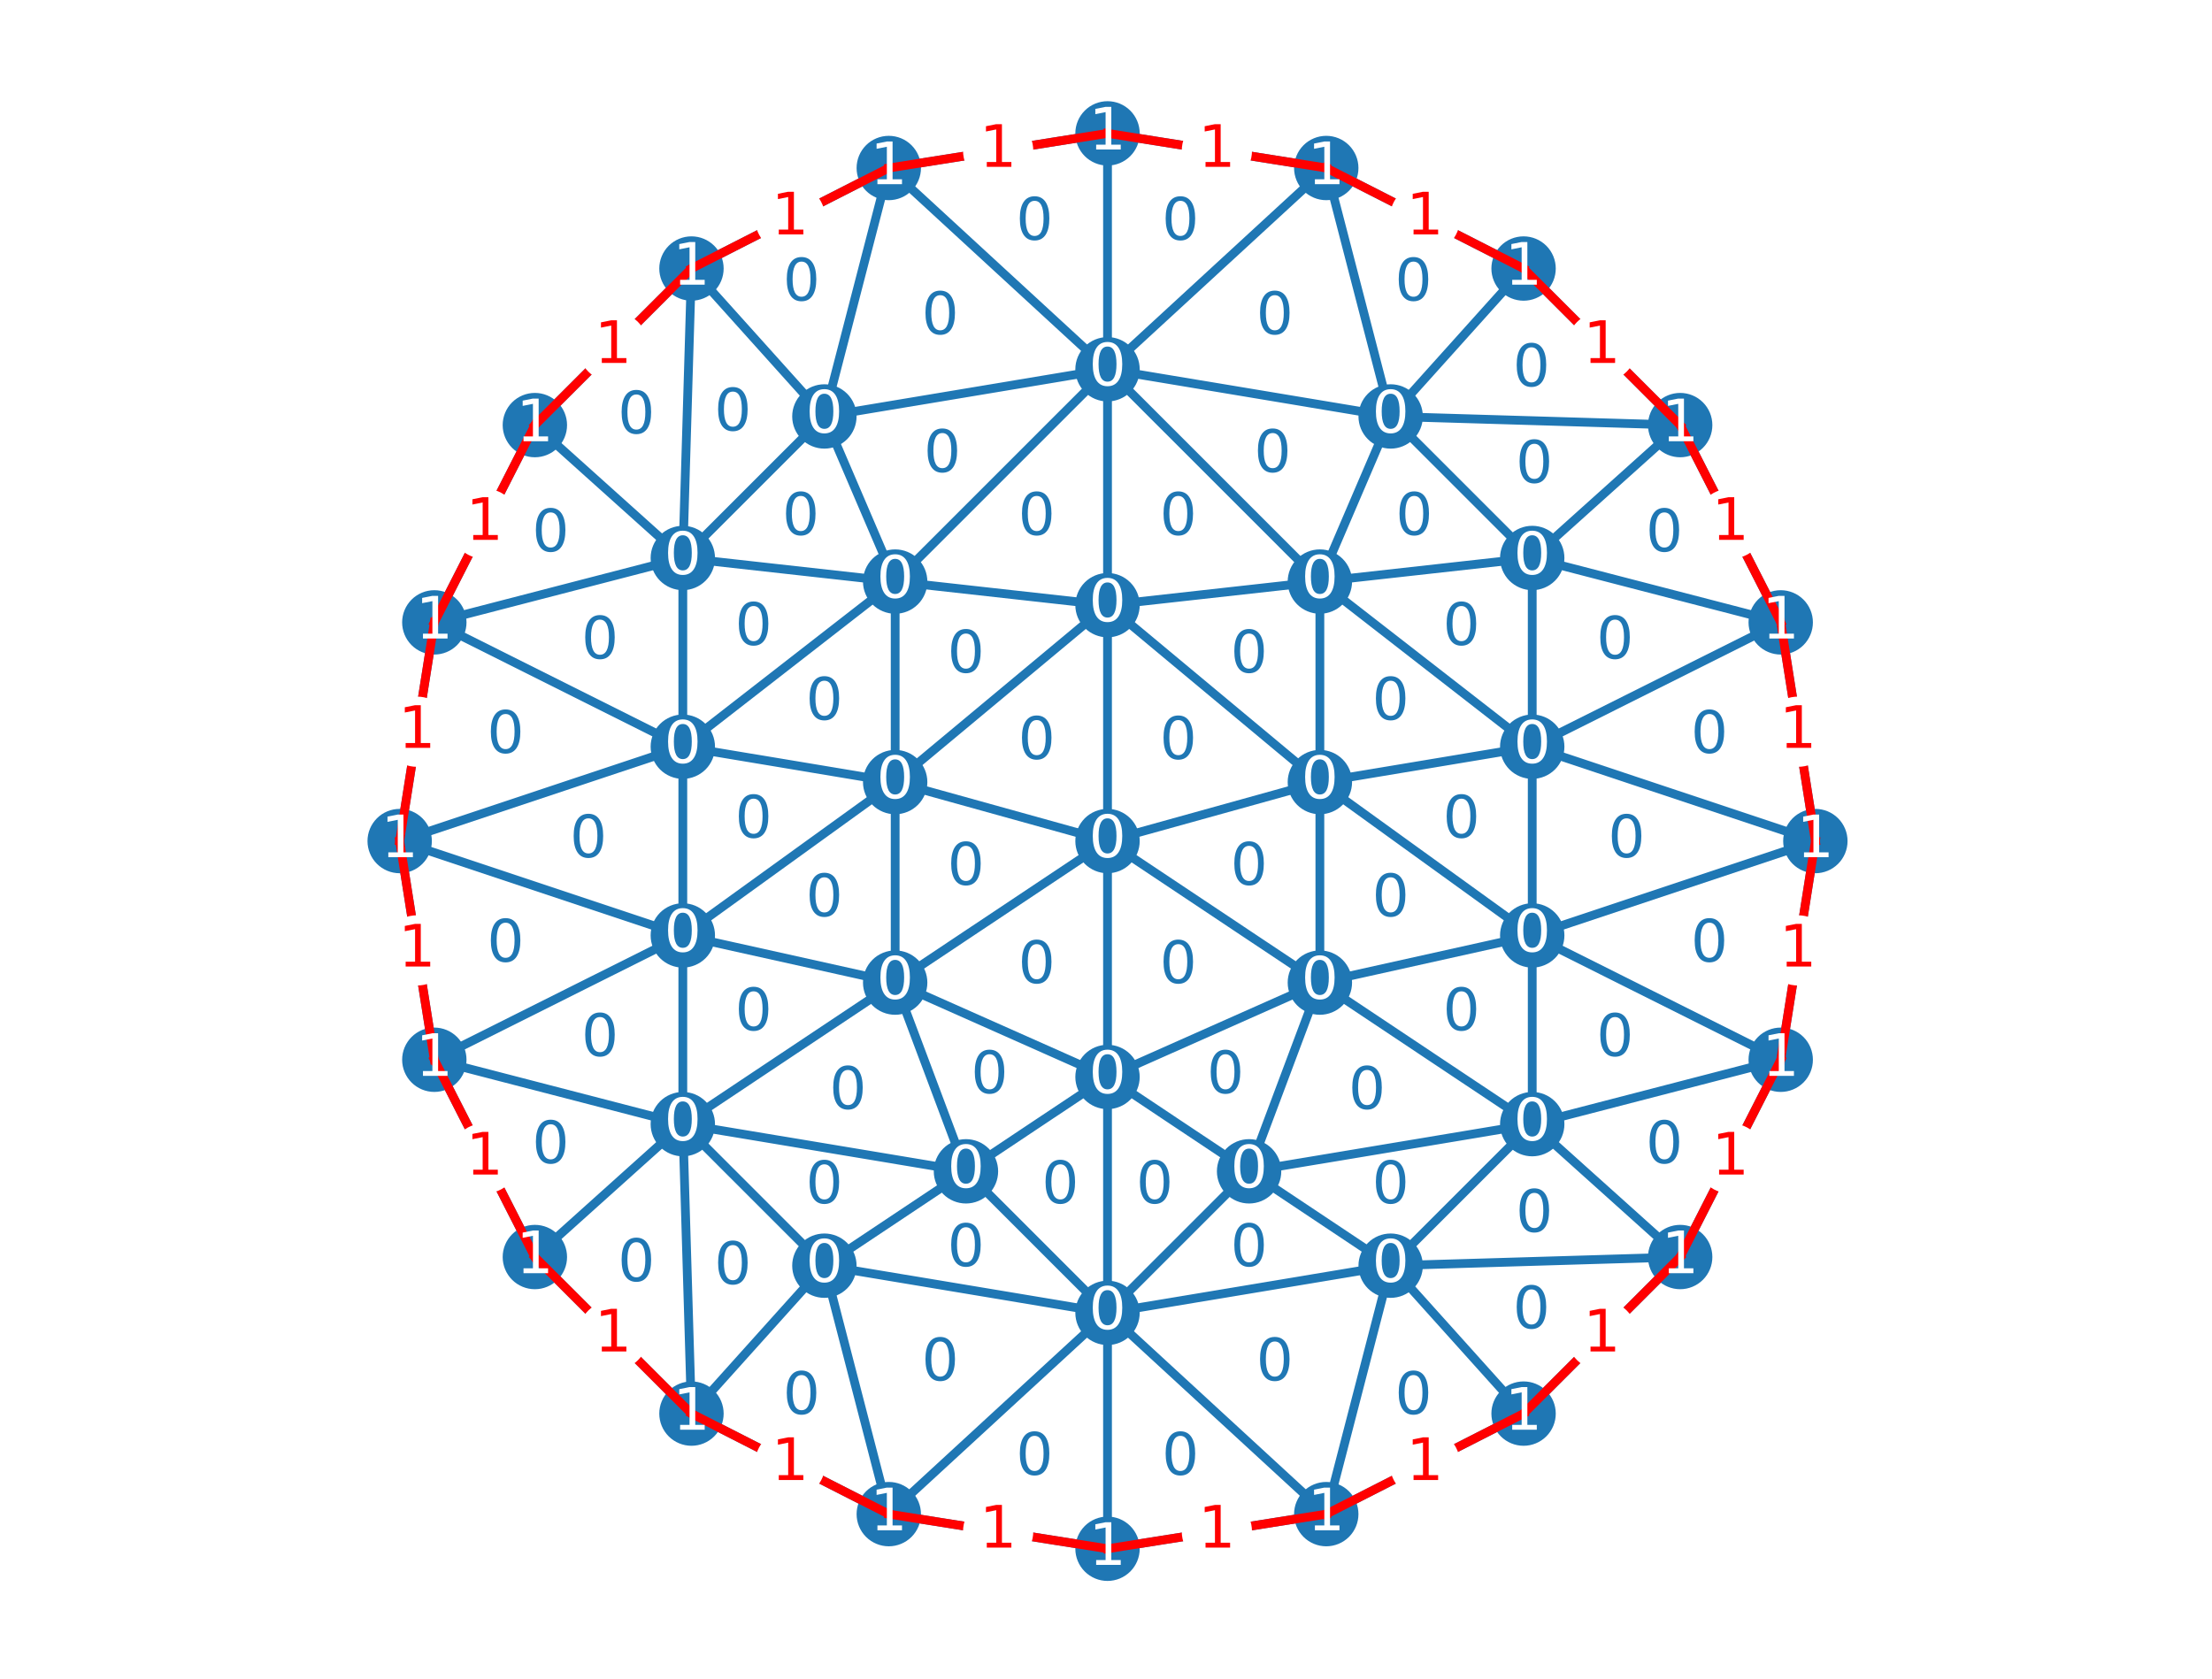<?xml version="1.0" encoding="utf-8" standalone="no"?>
<!DOCTYPE svg PUBLIC "-//W3C//DTD SVG 1.1//EN"
  "http://www.w3.org/Graphics/SVG/1.1/DTD/svg11.dtd">
<!-- Created with matplotlib (http://matplotlib.org/) -->
<svg height="287pt" version="1.1" viewBox="0 0 378 287" width="378pt" xmlns="http://www.w3.org/2000/svg" xmlns:xlink="http://www.w3.org/1999/xlink">
 <defs>
  <style type="text/css">
*{stroke-linecap:butt;stroke-linejoin:round;}
  </style>
 </defs>
 <g id="figure_1">
  <g id="patch_1">
   <path d="M 0 287.512 
L 378.52 287.512 
L 378.52 0 
L 0 0 
z
" style="fill:#ffffff;"/>
  </g>
  <g id="axes_1">
   <g id="line2d_1">
    <path clip-path="url(#p897da84207)" d="M 118.162 241.615 
L 91.401 214.854 
M 189.26 264.716 
L 226.639 258.796 
M 151.881 258.796 
L 118.162 241.615 
M 151.881 258.796 
L 189.26 264.716 
M 140.876 216.332 
L 118.162 241.615 
M 140.876 216.332 
L 151.881 258.796 
M 260.358 241.615 
L 226.639 258.796 
M 237.644 216.332 
L 226.639 258.796 
M 237.644 216.332 
L 260.358 241.615 
M 74.22 181.135 
L 91.401 214.854 
M 116.684 192.14 
L 91.401 214.854 
M 116.684 192.14 
L 118.162 241.615 
M 116.684 192.14 
L 140.876 216.332 
M 116.684 192.14 
L 74.22 181.135 
M 165.068 200.204 
L 140.876 216.332 
M 165.068 200.204 
L 116.684 192.14 
M 189.26 224.396 
L 226.639 258.796 
M 189.26 224.396 
L 189.26 264.716 
M 189.26 224.396 
L 151.881 258.796 
M 189.26 224.396 
L 140.876 216.332 
M 189.26 224.396 
L 237.644 216.332 
M 189.26 224.396 
L 165.068 200.204 
M 287.119 214.854 
L 260.358 241.615 
M 287.119 214.854 
L 237.644 216.332 
M 213.452 200.204 
L 237.644 216.332 
M 213.452 200.204 
L 189.26 224.396 
M 261.836 192.14 
L 237.644 216.332 
M 261.836 192.14 
L 287.119 214.854 
M 261.836 192.14 
L 213.452 200.204 
M 68.3 143.756 
L 74.22 181.135 
M 116.684 159.884 
L 74.22 181.135 
M 116.684 159.884 
L 116.684 192.14 
M 116.684 159.884 
L 68.3 143.756 
M 152.972 167.948 
L 116.684 192.14 
M 152.972 167.948 
L 165.068 200.204 
M 152.972 167.948 
L 116.684 159.884 
M 189.26 184.076 
L 165.068 200.204 
M 189.26 184.076 
L 189.26 224.396 
M 189.26 184.076 
L 213.452 200.204 
M 189.26 184.076 
L 152.972 167.948 
M 74.22 106.377 
L 68.3 143.756 
M 91.401 72.658 
L 74.22 106.377 
M 304.3 181.135 
L 287.119 214.854 
M 304.3 181.135 
L 261.836 192.14 
M 225.548 167.948 
L 213.452 200.204 
M 225.548 167.948 
L 261.836 192.14 
M 225.548 167.948 
L 189.26 184.076 
M 261.836 159.884 
L 261.836 192.14 
M 261.836 159.884 
L 304.3 181.135 
M 261.836 159.884 
L 225.548 167.948 
M 116.684 127.628 
L 68.3 143.756 
M 116.684 127.628 
L 116.684 159.884 
M 116.684 127.628 
L 74.22 106.377 
M 152.972 133.676 
L 116.684 159.884 
M 152.972 133.676 
L 152.972 167.948 
M 152.972 133.676 
L 116.684 127.628 
M 189.26 143.756 
L 152.972 167.948 
M 189.26 143.756 
L 189.26 184.076 
M 189.26 143.756 
L 225.548 167.948 
M 189.26 143.756 
L 152.972 133.676 
M 116.684 95.372 
L 74.22 106.377 
M 116.684 95.372 
L 91.401 72.658 
M 116.684 95.372 
L 116.684 127.628 
M 118.162 45.897 
L 91.401 72.658 
M 118.162 45.897 
L 116.684 95.372 
M 310.22 143.756 
L 304.3 181.135 
M 310.22 143.756 
L 261.836 159.884 
M 225.548 133.676 
L 225.548 167.948 
M 225.548 133.676 
L 261.836 159.884 
M 225.548 133.676 
L 189.26 143.756 
M 261.836 127.628 
L 261.836 159.884 
M 261.836 127.628 
L 310.22 143.756 
M 261.836 127.628 
L 225.548 133.676 
M 152.972 99.404 
L 116.684 127.628 
M 152.972 99.404 
L 152.972 133.676 
M 152.972 99.404 
L 116.684 95.372 
M 189.26 103.436 
L 152.972 133.676 
M 189.26 103.436 
L 189.26 143.756 
M 189.26 103.436 
L 225.548 133.676 
M 189.26 103.436 
L 152.972 99.404 
M 140.876 71.18 
L 116.684 95.372 
M 140.876 71.18 
L 118.162 45.897 
M 140.876 71.18 
L 152.972 99.404 
M 151.881 28.716 
L 118.162 45.897 
M 151.881 28.716 
L 140.876 71.18 
M 304.3 106.377 
L 310.22 143.756 
M 304.3 106.377 
L 261.836 127.628 
M 225.548 99.404 
L 225.548 133.676 
M 225.548 99.404 
L 261.836 127.628 
M 225.548 99.404 
L 189.26 103.436 
M 261.836 95.372 
L 261.836 127.628 
M 261.836 95.372 
L 304.3 106.377 
M 261.836 95.372 
L 225.548 99.404 
M 189.26 63.116 
L 152.972 99.404 
M 189.26 63.116 
L 189.26 103.436 
M 189.26 63.116 
L 140.876 71.18 
M 189.26 63.116 
L 151.881 28.716 
M 189.26 63.116 
L 225.548 99.404 
M 189.26 22.796 
L 151.881 28.716 
M 189.26 22.796 
L 189.26 63.116 
M 287.119 72.658 
L 304.3 106.377 
M 287.119 72.658 
L 261.836 95.372 
M 237.644 71.18 
L 225.548 99.404 
M 237.644 71.18 
L 261.836 95.372 
M 237.644 71.18 
L 189.26 63.116 
M 237.644 71.18 
L 287.119 72.658 
M 226.639 28.716 
L 189.26 63.116 
M 226.639 28.716 
L 189.26 22.796 
M 226.639 28.716 
L 237.644 71.18 
M 260.358 45.897 
L 287.119 72.658 
M 260.358 45.897 
L 237.644 71.18 
M 260.358 45.897 
L 226.639 28.716 
L 226.639 28.716 
" style="fill:none;stroke:#1f77b4;stroke-linecap:square;stroke-width:1.5;"/>
   </g>
   <g id="line2d_2"/>
   <g id="line2d_3">
    <defs>
     <path d="M 0 5 
C 1.326 5 2.598 4.473 3.536 3.536 
C 4.473 2.598 5 1.326 5 0 
C 5 -1.326 4.473 -2.598 3.536 -3.536 
C 2.598 -4.473 1.326 -5 0 -5 
C -1.326 -5 -2.598 -4.473 -3.536 -3.536 
C -4.473 -2.598 -5 -1.326 -5 0 
C -5 1.326 -4.473 2.598 -3.536 3.536 
C -2.598 4.473 -1.326 5 0 5 
z
" id="m26757095e9" style="stroke:#1f77b4;"/>
    </defs>
    <g clip-path="url(#p897da84207)">
     <use style="fill:#1f77b4;stroke:#1f77b4;" x="91.401" xlink:href="#m26757095e9" y="214.854"/>
    </g>
   </g>
   <g id="line2d_4">
    <g clip-path="url(#p897da84207)">
     <use style="fill:#1f77b4;stroke:#1f77b4;" x="118.162" xlink:href="#m26757095e9" y="241.615"/>
    </g>
   </g>
   <g id="line2d_5">
    <g clip-path="url(#p897da84207)">
     <use style="fill:#1f77b4;stroke:#1f77b4;" x="226.639" xlink:href="#m26757095e9" y="258.796"/>
    </g>
   </g>
   <g id="line2d_6">
    <g clip-path="url(#p897da84207)">
     <use style="fill:#1f77b4;stroke:#1f77b4;" x="189.26" xlink:href="#m26757095e9" y="264.716"/>
    </g>
   </g>
   <g id="line2d_7">
    <g clip-path="url(#p897da84207)">
     <use style="fill:#1f77b4;stroke:#1f77b4;" x="151.881" xlink:href="#m26757095e9" y="258.796"/>
    </g>
   </g>
   <g id="line2d_8">
    <g clip-path="url(#p897da84207)">
     <use style="fill:#1f77b4;stroke:#1f77b4;" x="140.876" xlink:href="#m26757095e9" y="216.332"/>
    </g>
   </g>
   <g id="line2d_9">
    <g clip-path="url(#p897da84207)">
     <use style="fill:#1f77b4;stroke:#1f77b4;" x="260.358" xlink:href="#m26757095e9" y="241.615"/>
    </g>
   </g>
   <g id="line2d_10">
    <g clip-path="url(#p897da84207)">
     <use style="fill:#1f77b4;stroke:#1f77b4;" x="237.644" xlink:href="#m26757095e9" y="216.332"/>
    </g>
   </g>
   <g id="line2d_11">
    <g clip-path="url(#p897da84207)">
     <use style="fill:#1f77b4;stroke:#1f77b4;" x="74.22" xlink:href="#m26757095e9" y="181.135"/>
    </g>
   </g>
   <g id="line2d_12">
    <g clip-path="url(#p897da84207)">
     <use style="fill:#1f77b4;stroke:#1f77b4;" x="116.684" xlink:href="#m26757095e9" y="192.14"/>
    </g>
   </g>
   <g id="line2d_13">
    <g clip-path="url(#p897da84207)">
     <use style="fill:#1f77b4;stroke:#1f77b4;" x="165.068" xlink:href="#m26757095e9" y="200.204"/>
    </g>
   </g>
   <g id="line2d_14">
    <g clip-path="url(#p897da84207)">
     <use style="fill:#1f77b4;stroke:#1f77b4;" x="189.26" xlink:href="#m26757095e9" y="224.396"/>
    </g>
   </g>
   <g id="line2d_15">
    <g clip-path="url(#p897da84207)">
     <use style="fill:#1f77b4;stroke:#1f77b4;" x="287.119" xlink:href="#m26757095e9" y="214.854"/>
    </g>
   </g>
   <g id="line2d_16">
    <g clip-path="url(#p897da84207)">
     <use style="fill:#1f77b4;stroke:#1f77b4;" x="213.452" xlink:href="#m26757095e9" y="200.204"/>
    </g>
   </g>
   <g id="line2d_17">
    <g clip-path="url(#p897da84207)">
     <use style="fill:#1f77b4;stroke:#1f77b4;" x="261.836" xlink:href="#m26757095e9" y="192.14"/>
    </g>
   </g>
   <g id="line2d_18">
    <g clip-path="url(#p897da84207)">
     <use style="fill:#1f77b4;stroke:#1f77b4;" x="68.3" xlink:href="#m26757095e9" y="143.756"/>
    </g>
   </g>
   <g id="line2d_19">
    <g clip-path="url(#p897da84207)">
     <use style="fill:#1f77b4;stroke:#1f77b4;" x="116.684" xlink:href="#m26757095e9" y="159.884"/>
    </g>
   </g>
   <g id="line2d_20">
    <g clip-path="url(#p897da84207)">
     <use style="fill:#1f77b4;stroke:#1f77b4;" x="152.972" xlink:href="#m26757095e9" y="167.948"/>
    </g>
   </g>
   <g id="line2d_21">
    <g clip-path="url(#p897da84207)">
     <use style="fill:#1f77b4;stroke:#1f77b4;" x="189.26" xlink:href="#m26757095e9" y="184.076"/>
    </g>
   </g>
   <g id="line2d_22">
    <g clip-path="url(#p897da84207)">
     <use style="fill:#1f77b4;stroke:#1f77b4;" x="74.22" xlink:href="#m26757095e9" y="106.377"/>
    </g>
   </g>
   <g id="line2d_23">
    <g clip-path="url(#p897da84207)">
     <use style="fill:#1f77b4;stroke:#1f77b4;" x="91.401" xlink:href="#m26757095e9" y="72.658"/>
    </g>
   </g>
   <g id="line2d_24">
    <g clip-path="url(#p897da84207)">
     <use style="fill:#1f77b4;stroke:#1f77b4;" x="304.3" xlink:href="#m26757095e9" y="181.135"/>
    </g>
   </g>
   <g id="line2d_25">
    <g clip-path="url(#p897da84207)">
     <use style="fill:#1f77b4;stroke:#1f77b4;" x="225.548" xlink:href="#m26757095e9" y="167.948"/>
    </g>
   </g>
   <g id="line2d_26">
    <g clip-path="url(#p897da84207)">
     <use style="fill:#1f77b4;stroke:#1f77b4;" x="261.836" xlink:href="#m26757095e9" y="159.884"/>
    </g>
   </g>
   <g id="line2d_27">
    <g clip-path="url(#p897da84207)">
     <use style="fill:#1f77b4;stroke:#1f77b4;" x="116.684" xlink:href="#m26757095e9" y="127.628"/>
    </g>
   </g>
   <g id="line2d_28">
    <g clip-path="url(#p897da84207)">
     <use style="fill:#1f77b4;stroke:#1f77b4;" x="152.972" xlink:href="#m26757095e9" y="133.676"/>
    </g>
   </g>
   <g id="line2d_29">
    <g clip-path="url(#p897da84207)">
     <use style="fill:#1f77b4;stroke:#1f77b4;" x="189.26" xlink:href="#m26757095e9" y="143.756"/>
    </g>
   </g>
   <g id="line2d_30">
    <g clip-path="url(#p897da84207)">
     <use style="fill:#1f77b4;stroke:#1f77b4;" x="116.684" xlink:href="#m26757095e9" y="95.372"/>
    </g>
   </g>
   <g id="line2d_31">
    <g clip-path="url(#p897da84207)">
     <use style="fill:#1f77b4;stroke:#1f77b4;" x="118.162" xlink:href="#m26757095e9" y="45.897"/>
    </g>
   </g>
   <g id="line2d_32">
    <g clip-path="url(#p897da84207)">
     <use style="fill:#1f77b4;stroke:#1f77b4;" x="310.22" xlink:href="#m26757095e9" y="143.756"/>
    </g>
   </g>
   <g id="line2d_33">
    <g clip-path="url(#p897da84207)">
     <use style="fill:#1f77b4;stroke:#1f77b4;" x="225.548" xlink:href="#m26757095e9" y="133.676"/>
    </g>
   </g>
   <g id="line2d_34">
    <g clip-path="url(#p897da84207)">
     <use style="fill:#1f77b4;stroke:#1f77b4;" x="261.836" xlink:href="#m26757095e9" y="127.628"/>
    </g>
   </g>
   <g id="line2d_35">
    <g clip-path="url(#p897da84207)">
     <use style="fill:#1f77b4;stroke:#1f77b4;" x="152.972" xlink:href="#m26757095e9" y="99.404"/>
    </g>
   </g>
   <g id="line2d_36">
    <g clip-path="url(#p897da84207)">
     <use style="fill:#1f77b4;stroke:#1f77b4;" x="189.26" xlink:href="#m26757095e9" y="103.436"/>
    </g>
   </g>
   <g id="line2d_37">
    <g clip-path="url(#p897da84207)">
     <use style="fill:#1f77b4;stroke:#1f77b4;" x="140.876" xlink:href="#m26757095e9" y="71.18"/>
    </g>
   </g>
   <g id="line2d_38">
    <g clip-path="url(#p897da84207)">
     <use style="fill:#1f77b4;stroke:#1f77b4;" x="151.881" xlink:href="#m26757095e9" y="28.716"/>
    </g>
   </g>
   <g id="line2d_39">
    <g clip-path="url(#p897da84207)">
     <use style="fill:#1f77b4;stroke:#1f77b4;" x="304.3" xlink:href="#m26757095e9" y="106.377"/>
    </g>
   </g>
   <g id="line2d_40">
    <g clip-path="url(#p897da84207)">
     <use style="fill:#1f77b4;stroke:#1f77b4;" x="225.548" xlink:href="#m26757095e9" y="99.404"/>
    </g>
   </g>
   <g id="line2d_41">
    <g clip-path="url(#p897da84207)">
     <use style="fill:#1f77b4;stroke:#1f77b4;" x="261.836" xlink:href="#m26757095e9" y="95.372"/>
    </g>
   </g>
   <g id="line2d_42">
    <g clip-path="url(#p897da84207)">
     <use style="fill:#1f77b4;stroke:#1f77b4;" x="189.26" xlink:href="#m26757095e9" y="63.116"/>
    </g>
   </g>
   <g id="line2d_43">
    <g clip-path="url(#p897da84207)">
     <use style="fill:#1f77b4;stroke:#1f77b4;" x="189.26" xlink:href="#m26757095e9" y="22.796"/>
    </g>
   </g>
   <g id="line2d_44">
    <g clip-path="url(#p897da84207)">
     <use style="fill:#1f77b4;stroke:#1f77b4;" x="287.119" xlink:href="#m26757095e9" y="72.658"/>
    </g>
   </g>
   <g id="line2d_45">
    <g clip-path="url(#p897da84207)">
     <use style="fill:#1f77b4;stroke:#1f77b4;" x="237.644" xlink:href="#m26757095e9" y="71.18"/>
    </g>
   </g>
   <g id="line2d_46">
    <g clip-path="url(#p897da84207)">
     <use style="fill:#1f77b4;stroke:#1f77b4;" x="226.639" xlink:href="#m26757095e9" y="28.716"/>
    </g>
   </g>
   <g id="line2d_47">
    <g clip-path="url(#p897da84207)">
     <use style="fill:#1f77b4;stroke:#1f77b4;" x="260.358" xlink:href="#m26757095e9" y="45.897"/>
    </g>
   </g>
   <g id="line2d_48"/>
   <g id="line2d_49">
    <path clip-path="url(#p897da84207)" d="M 310.22 143.756 
L 304.3 106.377 
" style="fill:none;stroke:#ff0000;stroke-linecap:square;stroke-width:1.5;"/>
   </g>
   <g id="line2d_50">
    <defs>
     <path d="M 0 5.5 
C 1.459 5.5 2.858 4.92 3.889 3.889 
C 4.92 2.858 5.5 1.459 5.5 0 
C 5.5 -1.459 4.92 -2.858 3.889 -3.889 
C 2.858 -4.92 1.459 -5.5 0 -5.5 
C -1.459 -5.5 -2.858 -4.92 -3.889 -3.889 
C -4.92 -2.858 -5.5 -1.459 -5.5 0 
C -5.5 1.459 -4.92 2.858 -3.889 3.889 
C -2.858 4.92 -1.459 5.5 0 5.5 
z
" id="mfd0b9479e4" style="stroke:#ffffff;"/>
    </defs>
    <g clip-path="url(#p897da84207)">
     <use style="fill:#ffffff;stroke:#ffffff;" x="307.26" xlink:href="#mfd0b9479e4" y="125.067"/>
    </g>
   </g>
   <g id="line2d_51">
    <path clip-path="url(#p897da84207)" d="M 304.3 106.377 
L 287.119 72.658 
" style="fill:none;stroke:#ff0000;stroke-linecap:square;stroke-width:1.5;"/>
   </g>
   <g id="line2d_52">
    <g clip-path="url(#p897da84207)">
     <use style="fill:#ffffff;stroke:#ffffff;" x="295.709" xlink:href="#mfd0b9479e4" y="89.517"/>
    </g>
   </g>
   <g id="line2d_53">
    <path clip-path="url(#p897da84207)" d="M 287.119 72.658 
L 260.358 45.897 
" style="fill:none;stroke:#ff0000;stroke-linecap:square;stroke-width:1.5;"/>
   </g>
   <g id="line2d_54">
    <g clip-path="url(#p897da84207)">
     <use style="fill:#ffffff;stroke:#ffffff;" x="273.739" xlink:href="#mfd0b9479e4" y="59.277"/>
    </g>
   </g>
   <g id="line2d_55">
    <path clip-path="url(#p897da84207)" d="M 260.358 45.897 
L 226.639 28.716 
" style="fill:none;stroke:#ff0000;stroke-linecap:square;stroke-width:1.5;"/>
   </g>
   <g id="line2d_56">
    <g clip-path="url(#p897da84207)">
     <use style="fill:#ffffff;stroke:#ffffff;" x="243.499" xlink:href="#mfd0b9479e4" y="37.307"/>
    </g>
   </g>
   <g id="line2d_57">
    <path clip-path="url(#p897da84207)" d="M 226.639 28.716 
L 189.26 22.796 
" style="fill:none;stroke:#ff0000;stroke-linecap:square;stroke-width:1.5;"/>
   </g>
   <g id="line2d_58">
    <g clip-path="url(#p897da84207)">
     <use style="fill:#ffffff;stroke:#ffffff;" x="207.949" xlink:href="#mfd0b9479e4" y="25.756"/>
    </g>
   </g>
   <g id="line2d_59">
    <path clip-path="url(#p897da84207)" d="M 189.26 22.796 
L 151.881 28.716 
" style="fill:none;stroke:#ff0000;stroke-linecap:square;stroke-width:1.5;"/>
   </g>
   <g id="line2d_60">
    <g clip-path="url(#p897da84207)">
     <use style="fill:#ffffff;stroke:#ffffff;" x="170.571" xlink:href="#mfd0b9479e4" y="25.756"/>
    </g>
   </g>
   <g id="line2d_61">
    <path clip-path="url(#p897da84207)" d="M 151.881 28.716 
L 118.162 45.897 
" style="fill:none;stroke:#ff0000;stroke-linecap:square;stroke-width:1.5;"/>
   </g>
   <g id="line2d_62">
    <g clip-path="url(#p897da84207)">
     <use style="fill:#ffffff;stroke:#ffffff;" x="135.021" xlink:href="#mfd0b9479e4" y="37.307"/>
    </g>
   </g>
   <g id="line2d_63">
    <path clip-path="url(#p897da84207)" d="M 118.162 45.897 
L 91.401 72.658 
" style="fill:none;stroke:#ff0000;stroke-linecap:square;stroke-width:1.5;"/>
   </g>
   <g id="line2d_64">
    <g clip-path="url(#p897da84207)">
     <use style="fill:#ffffff;stroke:#ffffff;" x="104.781" xlink:href="#mfd0b9479e4" y="59.277"/>
    </g>
   </g>
   <g id="line2d_65">
    <path clip-path="url(#p897da84207)" d="M 91.401 72.658 
L 74.22 106.377 
" style="fill:none;stroke:#ff0000;stroke-linecap:square;stroke-width:1.5;"/>
   </g>
   <g id="line2d_66">
    <g clip-path="url(#p897da84207)">
     <use style="fill:#ffffff;stroke:#ffffff;" x="82.811" xlink:href="#mfd0b9479e4" y="89.517"/>
    </g>
   </g>
   <g id="line2d_67">
    <path clip-path="url(#p897da84207)" d="M 74.22 106.377 
L 68.3 143.756 
" style="fill:none;stroke:#ff0000;stroke-linecap:square;stroke-width:1.5;"/>
   </g>
   <g id="line2d_68">
    <g clip-path="url(#p897da84207)">
     <use style="fill:#ffffff;stroke:#ffffff;" x="71.26" xlink:href="#mfd0b9479e4" y="125.067"/>
    </g>
   </g>
   <g id="line2d_69">
    <path clip-path="url(#p897da84207)" d="M 68.3 143.756 
L 74.22 181.135 
" style="fill:none;stroke:#ff0000;stroke-linecap:square;stroke-width:1.5;"/>
   </g>
   <g id="line2d_70">
    <g clip-path="url(#p897da84207)">
     <use style="fill:#ffffff;stroke:#ffffff;" x="71.26" xlink:href="#mfd0b9479e4" y="162.445"/>
    </g>
   </g>
   <g id="line2d_71">
    <path clip-path="url(#p897da84207)" d="M 74.22 181.135 
L 91.401 214.854 
" style="fill:none;stroke:#ff0000;stroke-linecap:square;stroke-width:1.5;"/>
   </g>
   <g id="line2d_72">
    <g clip-path="url(#p897da84207)">
     <use style="fill:#ffffff;stroke:#ffffff;" x="82.811" xlink:href="#mfd0b9479e4" y="197.995"/>
    </g>
   </g>
   <g id="line2d_73">
    <path clip-path="url(#p897da84207)" d="M 91.401 214.854 
L 118.162 241.615 
" style="fill:none;stroke:#ff0000;stroke-linecap:square;stroke-width:1.5;"/>
   </g>
   <g id="line2d_74">
    <g clip-path="url(#p897da84207)">
     <use style="fill:#ffffff;stroke:#ffffff;" x="104.781" xlink:href="#mfd0b9479e4" y="228.235"/>
    </g>
   </g>
   <g id="line2d_75">
    <path clip-path="url(#p897da84207)" d="M 118.162 241.615 
L 151.881 258.796 
" style="fill:none;stroke:#ff0000;stroke-linecap:square;stroke-width:1.5;"/>
   </g>
   <g id="line2d_76">
    <g clip-path="url(#p897da84207)">
     <use style="fill:#ffffff;stroke:#ffffff;" x="135.021" xlink:href="#mfd0b9479e4" y="250.205"/>
    </g>
   </g>
   <g id="line2d_77">
    <path clip-path="url(#p897da84207)" d="M 151.881 258.796 
L 189.26 264.716 
" style="fill:none;stroke:#ff0000;stroke-linecap:square;stroke-width:1.5;"/>
   </g>
   <g id="line2d_78">
    <g clip-path="url(#p897da84207)">
     <use style="fill:#ffffff;stroke:#ffffff;" x="170.571" xlink:href="#mfd0b9479e4" y="261.756"/>
    </g>
   </g>
   <g id="line2d_79">
    <path clip-path="url(#p897da84207)" d="M 189.26 264.716 
L 226.639 258.796 
" style="fill:none;stroke:#ff0000;stroke-linecap:square;stroke-width:1.5;"/>
   </g>
   <g id="line2d_80">
    <g clip-path="url(#p897da84207)">
     <use style="fill:#ffffff;stroke:#ffffff;" x="207.949" xlink:href="#mfd0b9479e4" y="261.756"/>
    </g>
   </g>
   <g id="line2d_81">
    <path clip-path="url(#p897da84207)" d="M 226.639 258.796 
L 260.358 241.615 
" style="fill:none;stroke:#ff0000;stroke-linecap:square;stroke-width:1.5;"/>
   </g>
   <g id="line2d_82">
    <g clip-path="url(#p897da84207)">
     <use style="fill:#ffffff;stroke:#ffffff;" x="243.499" xlink:href="#mfd0b9479e4" y="250.205"/>
    </g>
   </g>
   <g id="line2d_83">
    <path clip-path="url(#p897da84207)" d="M 260.358 241.615 
L 287.119 214.854 
" style="fill:none;stroke:#ff0000;stroke-linecap:square;stroke-width:1.5;"/>
   </g>
   <g id="line2d_84">
    <g clip-path="url(#p897da84207)">
     <use style="fill:#ffffff;stroke:#ffffff;" x="273.739" xlink:href="#mfd0b9479e4" y="228.235"/>
    </g>
   </g>
   <g id="line2d_85">
    <path clip-path="url(#p897da84207)" d="M 287.119 214.854 
L 304.3 181.135 
" style="fill:none;stroke:#ff0000;stroke-linecap:square;stroke-width:1.5;"/>
   </g>
   <g id="line2d_86">
    <g clip-path="url(#p897da84207)">
     <use style="fill:#ffffff;stroke:#ffffff;" x="295.709" xlink:href="#mfd0b9479e4" y="197.995"/>
    </g>
   </g>
   <g id="line2d_87">
    <path clip-path="url(#p897da84207)" d="M 304.3 181.135 
L 310.22 143.756 
" style="fill:none;stroke:#ff0000;stroke-linecap:square;stroke-width:1.5;"/>
   </g>
   <g id="line2d_88">
    <g clip-path="url(#p897da84207)">
     <use style="fill:#ffffff;stroke:#ffffff;" x="307.26" xlink:href="#mfd0b9479e4" y="162.445"/>
    </g>
   </g>
   <g id="text_1">
    <!-- 0 -->
    <defs>
     <path d="M 31.781 66.406 
Q 24.172 66.406 20.328 58.906 
Q 16.5 51.422 16.5 36.375 
Q 16.5 21.391 20.328 13.891 
Q 24.172 6.391 31.781 6.391 
Q 39.453 6.391 43.281 13.891 
Q 47.125 21.391 47.125 36.375 
Q 47.125 51.422 43.281 58.906 
Q 39.453 66.406 31.781 66.406 
M 31.781 74.219 
Q 44.047 74.219 50.516 64.516 
Q 56.984 54.828 56.984 36.375 
Q 56.984 17.969 50.516 8.266 
Q 44.047 -1.422 31.781 -1.422 
Q 19.531 -1.422 13.062 8.266 
Q 6.594 17.969 6.594 36.375 
Q 6.594 54.828 13.062 64.516 
Q 19.531 74.219 31.781 74.219 
" id="DejaVuSans-30"/>
    </defs>
    <g style="fill:#1f77b4;" transform="translate(157.491 235.934)scale(0.1 -0.1)">
     <use xlink:href="#DejaVuSans-30"/>
    </g>
   </g>
   <g id="text_2">
    <!-- 0 -->
    <g style="fill:#1f77b4;" transform="translate(198.538 252.062)scale(0.1 -0.1)">
     <use xlink:href="#DejaVuSans-30"/>
    </g>
   </g>
   <g id="text_3">
    <!-- 0 -->
    <g style="fill:#1f77b4;" transform="translate(161.887 216.403)scale(0.1 -0.1)">
     <use xlink:href="#DejaVuSans-30"/>
    </g>
   </g>
   <g id="text_4">
    <!-- 0 -->
    <g style="fill:#1f77b4;" transform="translate(178.015 205.651)scale(0.1 -0.1)">
     <use xlink:href="#DejaVuSans-30"/>
    </g>
   </g>
   <g id="text_5">
    <!-- 0 -->
    <g style="fill:#1f77b4;" transform="translate(165.919 186.835)scale(0.1 -0.1)">
     <use xlink:href="#DejaVuSans-30"/>
    </g>
   </g>
   <g id="text_6">
    <!-- 0 -->
    <g style="fill:#1f77b4;" transform="translate(198.175 168.019)scale(0.1 -0.1)">
     <use xlink:href="#DejaVuSans-30"/>
    </g>
   </g>
   <g id="text_7">
    <!-- 0 -->
    <g style="fill:#1f77b4;" transform="translate(230.431 189.523)scale(0.1 -0.1)">
     <use xlink:href="#DejaVuSans-30"/>
    </g>
   </g>
   <g id="text_8">
    <!-- 0 -->
    <g style="fill:#1f77b4;" transform="translate(288.937 128.68)scale(0.1 -0.1)">
     <use xlink:href="#DejaVuSans-30"/>
    </g>
   </g>
   <g id="text_9">
    <!-- 0 -->
    <g style="fill:#1f77b4;" transform="translate(246.559 176.083)scale(0.1 -0.1)">
     <use xlink:href="#DejaVuSans-30"/>
    </g>
   </g>
   <g id="text_10">
    <!-- 0 -->
    <g style="fill:#1f77b4;" transform="translate(272.809 180.479)scale(0.1 -0.1)">
     <use xlink:href="#DejaVuSans-30"/>
    </g>
   </g>
   <g id="text_11">
    <!-- 0 -->
    <g style="fill:#1f77b4;" transform="translate(173.983 168.019)scale(0.1 -0.1)">
     <use xlink:href="#DejaVuSans-30"/>
    </g>
   </g>
   <g id="text_12">
    <!-- 0 -->
    <g style="fill:#1f77b4;" transform="translate(206.239 186.835)scale(0.1 -0.1)">
     <use xlink:href="#DejaVuSans-30"/>
    </g>
   </g>
   <g id="text_13">
    <!-- 0 -->
    <g style="fill:#1f77b4;" transform="translate(125.599 110.227)scale(0.1 -0.1)">
     <use xlink:href="#DejaVuSans-30"/>
    </g>
   </g>
   <g id="text_14">
    <!-- 0 -->
    <g style="fill:#1f77b4;" transform="translate(161.887 114.931)scale(0.1 -0.1)">
     <use xlink:href="#DejaVuSans-30"/>
    </g>
   </g>
   <g id="text_15">
    <!-- 0 -->
    <g style="fill:#1f77b4;" transform="translate(173.983 91.411)scale(0.1 -0.1)">
     <use xlink:href="#DejaVuSans-30"/>
    </g>
   </g>
   <g id="text_16">
    <!-- 0 -->
    <g style="fill:#1f77b4;" transform="translate(274.783 146.515)scale(0.1 -0.1)">
     <use xlink:href="#DejaVuSans-30"/>
    </g>
   </g>
   <g id="text_17">
    <!-- 0 -->
    <g style="fill:#1f77b4;" transform="translate(246.559 110.227)scale(0.1 -0.1)">
     <use xlink:href="#DejaVuSans-30"/>
    </g>
   </g>
   <g id="text_18">
    <!-- 0 -->
    <g style="fill:#1f77b4;" transform="translate(234.463 156.595)scale(0.1 -0.1)">
     <use xlink:href="#DejaVuSans-30"/>
    </g>
   </g>
   <g id="text_19">
    <!-- 0 -->
    <g style="fill:#1f77b4;" transform="translate(234.463 122.995)scale(0.1 -0.1)">
     <use xlink:href="#DejaVuSans-30"/>
    </g>
   </g>
   <g id="text_20">
    <!-- 0 -->
    <g style="fill:#1f77b4;" transform="translate(210.271 114.931)scale(0.1 -0.1)">
     <use xlink:href="#DejaVuSans-30"/>
    </g>
   </g>
   <g id="text_21">
    <!-- 0 -->
    <g style="fill:#1f77b4;" transform="translate(157.855 80.659)scale(0.1 -0.1)">
     <use xlink:href="#DejaVuSans-30"/>
    </g>
   </g>
   <g id="text_22">
    <!-- 0 -->
    <g style="fill:#1f77b4;" transform="translate(173.619 40.969)scale(0.1 -0.1)">
     <use xlink:href="#DejaVuSans-30"/>
    </g>
   </g>
   <g id="text_23">
    <!-- 0 -->
    <g style="fill:#1f77b4;" transform="translate(259.018 82.496)scale(0.1 -0.1)">
     <use xlink:href="#DejaVuSans-30"/>
    </g>
   </g>
   <g id="text_24">
    <!-- 0 -->
    <g style="fill:#1f77b4;" transform="translate(214.666 57.097)scale(0.1 -0.1)">
     <use xlink:href="#DejaVuSans-30"/>
    </g>
   </g>
   <g id="text_25">
    <!-- 0 -->
    <g style="fill:#1f77b4;" transform="translate(133.663 91.411)scale(0.1 -0.1)">
     <use xlink:href="#DejaVuSans-30"/>
    </g>
   </g>
   <g id="text_26">
    <!-- 0 -->
    <g style="fill:#1f77b4;" transform="translate(133.792 241.674)scale(0.1 -0.1)">
     <use xlink:href="#DejaVuSans-30"/>
    </g>
   </g>
   <g id="text_27">
    <!-- 0 -->
    <g style="fill:#1f77b4;" transform="translate(105.568 218.962)scale(0.1 -0.1)">
     <use xlink:href="#DejaVuSans-30"/>
    </g>
   </g>
   <g id="text_28">
    <!-- 0 -->
    <g style="fill:#1f77b4;" transform="translate(122.059 219.455)scale(0.1 -0.1)">
     <use xlink:href="#DejaVuSans-30"/>
    </g>
   </g>
   <g id="text_29">
    <!-- 0 -->
    <g style="fill:#1f77b4;" transform="translate(173.619 252.062)scale(0.1 -0.1)">
     <use xlink:href="#DejaVuSans-30"/>
    </g>
   </g>
   <g id="text_30">
    <!-- 0 -->
    <g style="fill:#1f77b4;" transform="translate(214.666 235.934)scale(0.1 -0.1)">
     <use xlink:href="#DejaVuSans-30"/>
    </g>
   </g>
   <g id="text_31">
    <!-- 0 -->
    <g style="fill:#1f77b4;" transform="translate(90.921 198.802)scale(0.1 -0.1)">
     <use xlink:href="#DejaVuSans-30"/>
    </g>
   </g>
   <g id="text_32">
    <!-- 0 -->
    <g style="fill:#1f77b4;" transform="translate(238.366 241.674)scale(0.1 -0.1)">
     <use xlink:href="#DejaVuSans-30"/>
    </g>
   </g>
   <g id="text_33">
    <!-- 0 -->
    <g style="fill:#1f77b4;" transform="translate(99.348 180.479)scale(0.1 -0.1)">
     <use xlink:href="#DejaVuSans-30"/>
    </g>
   </g>
   <g id="text_34">
    <!-- 0 -->
    <g style="fill:#1f77b4;" transform="translate(125.599 176.083)scale(0.1 -0.1)">
     <use xlink:href="#DejaVuSans-30"/>
    </g>
   </g>
   <g id="text_35">
    <!-- 0 -->
    <g style="fill:#1f77b4;" transform="translate(97.375 146.515)scale(0.1 -0.1)">
     <use xlink:href="#DejaVuSans-30"/>
    </g>
   </g>
   <g id="text_36">
    <!-- 0 -->
    <g style="fill:#1f77b4;" transform="translate(99.348 112.552)scale(0.1 -0.1)">
     <use xlink:href="#DejaVuSans-30"/>
    </g>
   </g>
   <g id="text_37">
    <!-- 0 -->
    <g style="fill:#1f77b4;" transform="translate(83.22 164.351)scale(0.1 -0.1)">
     <use xlink:href="#DejaVuSans-30"/>
    </g>
   </g>
   <g id="text_38">
    <!-- 0 -->
    <g style="fill:#1f77b4;" transform="translate(137.695 122.995)scale(0.1 -0.1)">
     <use xlink:href="#DejaVuSans-30"/>
    </g>
   </g>
   <g id="text_39">
    <!-- 0 -->
    <g style="fill:#1f77b4;" transform="translate(125.599 143.155)scale(0.1 -0.1)">
     <use xlink:href="#DejaVuSans-30"/>
    </g>
   </g>
   <g id="text_40">
    <!-- 0 -->
    <g style="fill:#1f77b4;" transform="translate(161.887 151.219)scale(0.1 -0.1)">
     <use xlink:href="#DejaVuSans-30"/>
    </g>
   </g>
   <g id="text_41">
    <!-- 0 -->
    <g style="fill:#1f77b4;" transform="translate(137.695 205.651)scale(0.1 -0.1)">
     <use xlink:href="#DejaVuSans-30"/>
    </g>
   </g>
   <g id="text_42">
    <!-- 0 -->
    <g style="fill:#1f77b4;" transform="translate(173.983 129.715)scale(0.1 -0.1)">
     <use xlink:href="#DejaVuSans-30"/>
    </g>
   </g>
   <g id="text_43">
    <!-- 0 -->
    <g style="fill:#1f77b4;" transform="translate(157.491 57.097)scale(0.1 -0.1)">
     <use xlink:href="#DejaVuSans-30"/>
    </g>
   </g>
   <g id="text_44">
    <!-- 0 -->
    <g style="fill:#1f77b4;" transform="translate(133.792 51.357)scale(0.1 -0.1)">
     <use xlink:href="#DejaVuSans-30"/>
    </g>
   </g>
   <g id="text_45">
    <!-- 0 -->
    <g style="fill:#1f77b4;" transform="translate(137.695 156.595)scale(0.1 -0.1)">
     <use xlink:href="#DejaVuSans-30"/>
    </g>
   </g>
   <g id="text_46">
    <!-- 0 -->
    <g style="fill:#1f77b4;" transform="translate(122.059 73.576)scale(0.1 -0.1)">
     <use xlink:href="#DejaVuSans-30"/>
    </g>
   </g>
   <g id="text_47">
    <!-- 0 -->
    <g style="fill:#1f77b4;" transform="translate(105.568 74.068)scale(0.1 -0.1)">
     <use xlink:href="#DejaVuSans-30"/>
    </g>
   </g>
   <g id="text_48">
    <!-- 0 -->
    <g style="fill:#1f77b4;" transform="translate(90.921 94.228)scale(0.1 -0.1)">
     <use xlink:href="#DejaVuSans-30"/>
    </g>
   </g>
   <g id="text_49">
    <!-- 0 -->
    <g style="fill:#1f77b4;" transform="translate(141.727 189.523)scale(0.1 -0.1)">
     <use xlink:href="#DejaVuSans-30"/>
    </g>
   </g>
   <g id="text_50">
    <!-- 0 -->
    <g style="fill:#1f77b4;" transform="translate(83.22 128.68)scale(0.1 -0.1)">
     <use xlink:href="#DejaVuSans-30"/>
    </g>
   </g>
   <g id="text_51">
    <!-- 0 -->
    <g style="fill:#1f77b4;" transform="translate(198.175 129.715)scale(0.1 -0.1)">
     <use xlink:href="#DejaVuSans-30"/>
    </g>
   </g>
   <g id="text_52">
    <!-- 0 -->
    <g style="fill:#1f77b4;" transform="translate(210.271 151.219)scale(0.1 -0.1)">
     <use xlink:href="#DejaVuSans-30"/>
    </g>
   </g>
   <g id="text_53">
    <!-- 0 -->
    <g style="fill:#1f77b4;" transform="translate(238.495 91.411)scale(0.1 -0.1)">
     <use xlink:href="#DejaVuSans-30"/>
    </g>
   </g>
   <g id="text_54">
    <!-- 0 -->
    <g style="fill:#1f77b4;" transform="translate(258.526 66.004)scale(0.1 -0.1)">
     <use xlink:href="#DejaVuSans-30"/>
    </g>
   </g>
   <g id="text_55">
    <!-- 0 -->
    <g style="fill:#1f77b4;" transform="translate(238.366 51.357)scale(0.1 -0.1)">
     <use xlink:href="#DejaVuSans-30"/>
    </g>
   </g>
   <g id="text_56">
    <!-- 0 -->
    <g style="fill:#1f77b4;" transform="translate(272.809 112.552)scale(0.1 -0.1)">
     <use xlink:href="#DejaVuSans-30"/>
    </g>
   </g>
   <g id="text_57">
    <!-- 0 -->
    <g style="fill:#1f77b4;" transform="translate(259.018 210.535)scale(0.1 -0.1)">
     <use xlink:href="#DejaVuSans-30"/>
    </g>
   </g>
   <g id="text_58">
    <!-- 0 -->
    <g style="fill:#1f77b4;" transform="translate(288.937 164.351)scale(0.1 -0.1)">
     <use xlink:href="#DejaVuSans-30"/>
    </g>
   </g>
   <g id="text_59">
    <!-- 0 -->
    <g style="fill:#1f77b4;" transform="translate(194.143 205.651)scale(0.1 -0.1)">
     <use xlink:href="#DejaVuSans-30"/>
    </g>
   </g>
   <g id="text_60">
    <!-- 0 -->
    <g style="fill:#1f77b4;" transform="translate(210.271 216.403)scale(0.1 -0.1)">
     <use xlink:href="#DejaVuSans-30"/>
    </g>
   </g>
   <g id="text_61">
    <!-- 0 -->
    <g style="fill:#1f77b4;" transform="translate(234.463 205.651)scale(0.1 -0.1)">
     <use xlink:href="#DejaVuSans-30"/>
    </g>
   </g>
   <g id="text_62">
    <!-- 0 -->
    <g style="fill:#1f77b4;" transform="translate(258.526 227.026)scale(0.1 -0.1)">
     <use xlink:href="#DejaVuSans-30"/>
    </g>
   </g>
   <g id="text_63">
    <!-- 0 -->
    <g style="fill:#1f77b4;" transform="translate(281.237 198.802)scale(0.1 -0.1)">
     <use xlink:href="#DejaVuSans-30"/>
    </g>
   </g>
   <g id="text_64">
    <!-- 0 -->
    <g style="fill:#1f77b4;" transform="translate(198.175 91.411)scale(0.1 -0.1)">
     <use xlink:href="#DejaVuSans-30"/>
    </g>
   </g>
   <g id="text_65">
    <!-- 0 -->
    <g style="fill:#1f77b4;" transform="translate(214.303 80.659)scale(0.1 -0.1)">
     <use xlink:href="#DejaVuSans-30"/>
    </g>
   </g>
   <g id="text_66">
    <!-- 0 -->
    <g style="fill:#1f77b4;" transform="translate(246.559 143.155)scale(0.1 -0.1)">
     <use xlink:href="#DejaVuSans-30"/>
    </g>
   </g>
   <g id="text_67">
    <!-- 0 -->
    <g style="fill:#1f77b4;" transform="translate(281.237 94.228)scale(0.1 -0.1)">
     <use xlink:href="#DejaVuSans-30"/>
    </g>
   </g>
   <g id="text_68">
    <!-- 0 -->
    <g style="fill:#1f77b4;" transform="translate(198.538 40.969)scale(0.1 -0.1)">
     <use xlink:href="#DejaVuSans-30"/>
    </g>
   </g>
   <g id="text_69">
    <!-- 1 -->
    <defs>
     <path d="M 12.406 8.297 
L 28.516 8.297 
L 28.516 63.922 
L 10.984 60.406 
L 10.984 69.391 
L 28.422 72.906 
L 38.281 72.906 
L 38.281 8.297 
L 54.391 8.297 
L 54.391 0 
L 12.406 0 
z
" id="DejaVuSans-31"/>
    </defs>
    <g style="fill:#ffffff;" transform="translate(88.22 217.614)scale(0.1 -0.1)">
     <use xlink:href="#DejaVuSans-31"/>
    </g>
   </g>
   <g id="text_70">
    <!-- 1 -->
    <g style="fill:#ffffff;" transform="translate(114.98 244.374)scale(0.1 -0.1)">
     <use xlink:href="#DejaVuSans-31"/>
    </g>
   </g>
   <g id="text_71">
    <!-- 1 -->
    <g style="fill:#ffffff;" transform="translate(223.457 261.555)scale(0.1 -0.1)">
     <use xlink:href="#DejaVuSans-31"/>
    </g>
   </g>
   <g id="text_72">
    <!-- 1 -->
    <g style="fill:#ffffff;" transform="translate(186.079 267.475)scale(0.1 -0.1)">
     <use xlink:href="#DejaVuSans-31"/>
    </g>
   </g>
   <g id="text_73">
    <!-- 1 -->
    <g style="fill:#ffffff;" transform="translate(148.7 261.555)scale(0.1 -0.1)">
     <use xlink:href="#DejaVuSans-31"/>
    </g>
   </g>
   <g id="text_74">
    <!-- 0 -->
    <g style="fill:#ffffff;" transform="translate(137.695 219.091)scale(0.1 -0.1)">
     <use xlink:href="#DejaVuSans-30"/>
    </g>
   </g>
   <g id="text_75">
    <!-- 1 -->
    <g style="fill:#ffffff;" transform="translate(257.177 244.374)scale(0.1 -0.1)">
     <use xlink:href="#DejaVuSans-31"/>
    </g>
   </g>
   <g id="text_76">
    <!-- 0 -->
    <g style="fill:#ffffff;" transform="translate(234.463 219.091)scale(0.1 -0.1)">
     <use xlink:href="#DejaVuSans-30"/>
    </g>
   </g>
   <g id="text_77">
    <!-- 1 -->
    <g style="fill:#ffffff;" transform="translate(71.039 183.894)scale(0.1 -0.1)">
     <use xlink:href="#DejaVuSans-31"/>
    </g>
   </g>
   <g id="text_78">
    <!-- 0 -->
    <g style="fill:#ffffff;" transform="translate(113.503 194.899)scale(0.1 -0.1)">
     <use xlink:href="#DejaVuSans-30"/>
    </g>
   </g>
   <g id="text_79">
    <!-- 0 -->
    <g style="fill:#ffffff;" transform="translate(161.887 202.963)scale(0.1 -0.1)">
     <use xlink:href="#DejaVuSans-30"/>
    </g>
   </g>
   <g id="text_80">
    <!-- 0 -->
    <g style="fill:#ffffff;" transform="translate(186.079 227.155)scale(0.1 -0.1)">
     <use xlink:href="#DejaVuSans-30"/>
    </g>
   </g>
   <g id="text_81">
    <!-- 1 -->
    <g style="fill:#ffffff;" transform="translate(283.937 217.614)scale(0.1 -0.1)">
     <use xlink:href="#DejaVuSans-31"/>
    </g>
   </g>
   <g id="text_82">
    <!-- 0 -->
    <g style="fill:#ffffff;" transform="translate(210.271 202.963)scale(0.1 -0.1)">
     <use xlink:href="#DejaVuSans-30"/>
    </g>
   </g>
   <g id="text_83">
    <!-- 0 -->
    <g style="fill:#ffffff;" transform="translate(258.655 194.899)scale(0.1 -0.1)">
     <use xlink:href="#DejaVuSans-30"/>
    </g>
   </g>
   <g id="text_84">
    <!-- 1 -->
    <g style="fill:#ffffff;" transform="translate(65.119 146.515)scale(0.1 -0.1)">
     <use xlink:href="#DejaVuSans-31"/>
    </g>
   </g>
   <g id="text_85">
    <!-- 0 -->
    <g style="fill:#ffffff;" transform="translate(113.503 162.643)scale(0.1 -0.1)">
     <use xlink:href="#DejaVuSans-30"/>
    </g>
   </g>
   <g id="text_86">
    <!-- 0 -->
    <g style="fill:#ffffff;" transform="translate(149.791 170.707)scale(0.1 -0.1)">
     <use xlink:href="#DejaVuSans-30"/>
    </g>
   </g>
   <g id="text_87">
    <!-- 0 -->
    <g style="fill:#ffffff;" transform="translate(186.079 186.835)scale(0.1 -0.1)">
     <use xlink:href="#DejaVuSans-30"/>
    </g>
   </g>
   <g id="text_88">
    <!-- 1 -->
    <g style="fill:#ffffff;" transform="translate(71.039 109.137)scale(0.1 -0.1)">
     <use xlink:href="#DejaVuSans-31"/>
    </g>
   </g>
   <g id="text_89">
    <!-- 1 -->
    <g style="fill:#ffffff;" transform="translate(88.22 75.417)scale(0.1 -0.1)">
     <use xlink:href="#DejaVuSans-31"/>
    </g>
   </g>
   <g id="text_90">
    <!-- 1 -->
    <g style="fill:#ffffff;" transform="translate(301.119 183.894)scale(0.1 -0.1)">
     <use xlink:href="#DejaVuSans-31"/>
    </g>
   </g>
   <g id="text_91">
    <!-- 0 -->
    <g style="fill:#ffffff;" transform="translate(222.367 170.707)scale(0.1 -0.1)">
     <use xlink:href="#DejaVuSans-30"/>
    </g>
   </g>
   <g id="text_92">
    <!-- 0 -->
    <g style="fill:#ffffff;" transform="translate(258.655 162.643)scale(0.1 -0.1)">
     <use xlink:href="#DejaVuSans-30"/>
    </g>
   </g>
   <g id="text_93">
    <!-- 0 -->
    <g style="fill:#ffffff;" transform="translate(113.503 130.387)scale(0.1 -0.1)">
     <use xlink:href="#DejaVuSans-30"/>
    </g>
   </g>
   <g id="text_94">
    <!-- 0 -->
    <g style="fill:#ffffff;" transform="translate(149.791 136.435)scale(0.1 -0.1)">
     <use xlink:href="#DejaVuSans-30"/>
    </g>
   </g>
   <g id="text_95">
    <!-- 0 -->
    <g style="fill:#ffffff;" transform="translate(186.079 146.515)scale(0.1 -0.1)">
     <use xlink:href="#DejaVuSans-30"/>
    </g>
   </g>
   <g id="text_96">
    <!-- 0 -->
    <g style="fill:#ffffff;" transform="translate(113.503 98.131)scale(0.1 -0.1)">
     <use xlink:href="#DejaVuSans-30"/>
    </g>
   </g>
   <g id="text_97">
    <!-- 1 -->
    <g style="fill:#ffffff;" transform="translate(114.98 48.657)scale(0.1 -0.1)">
     <use xlink:href="#DejaVuSans-31"/>
    </g>
   </g>
   <g id="text_98">
    <!-- 1 -->
    <g style="fill:#ffffff;" transform="translate(307.039 146.515)scale(0.1 -0.1)">
     <use xlink:href="#DejaVuSans-31"/>
    </g>
   </g>
   <g id="text_99">
    <!-- 0 -->
    <g style="fill:#ffffff;" transform="translate(222.367 136.435)scale(0.1 -0.1)">
     <use xlink:href="#DejaVuSans-30"/>
    </g>
   </g>
   <g id="text_100">
    <!-- 0 -->
    <g style="fill:#ffffff;" transform="translate(258.655 130.387)scale(0.1 -0.1)">
     <use xlink:href="#DejaVuSans-30"/>
    </g>
   </g>
   <g id="text_101">
    <!-- 0 -->
    <g style="fill:#ffffff;" transform="translate(149.791 102.163)scale(0.1 -0.1)">
     <use xlink:href="#DejaVuSans-30"/>
    </g>
   </g>
   <g id="text_102">
    <!-- 0 -->
    <g style="fill:#ffffff;" transform="translate(186.079 106.195)scale(0.1 -0.1)">
     <use xlink:href="#DejaVuSans-30"/>
    </g>
   </g>
   <g id="text_103">
    <!-- 0 -->
    <g style="fill:#ffffff;" transform="translate(137.695 73.939)scale(0.1 -0.1)">
     <use xlink:href="#DejaVuSans-30"/>
    </g>
   </g>
   <g id="text_104">
    <!-- 1 -->
    <g style="fill:#ffffff;" transform="translate(148.7 31.476)scale(0.1 -0.1)">
     <use xlink:href="#DejaVuSans-31"/>
    </g>
   </g>
   <g id="text_105">
    <!-- 1 -->
    <g style="fill:#ffffff;" transform="translate(301.119 109.137)scale(0.1 -0.1)">
     <use xlink:href="#DejaVuSans-31"/>
    </g>
   </g>
   <g id="text_106">
    <!-- 0 -->
    <g style="fill:#ffffff;" transform="translate(222.367 102.163)scale(0.1 -0.1)">
     <use xlink:href="#DejaVuSans-30"/>
    </g>
   </g>
   <g id="text_107">
    <!-- 0 -->
    <g style="fill:#ffffff;" transform="translate(258.655 98.131)scale(0.1 -0.1)">
     <use xlink:href="#DejaVuSans-30"/>
    </g>
   </g>
   <g id="text_108">
    <!-- 0 -->
    <g style="fill:#ffffff;" transform="translate(186.079 65.875)scale(0.1 -0.1)">
     <use xlink:href="#DejaVuSans-30"/>
    </g>
   </g>
   <g id="text_109">
    <!-- 1 -->
    <g style="fill:#ffffff;" transform="translate(186.079 25.555)scale(0.1 -0.1)">
     <use xlink:href="#DejaVuSans-31"/>
    </g>
   </g>
   <g id="text_110">
    <!-- 1 -->
    <g style="fill:#ffffff;" transform="translate(283.937 75.417)scale(0.1 -0.1)">
     <use xlink:href="#DejaVuSans-31"/>
    </g>
   </g>
   <g id="text_111">
    <!-- 0 -->
    <g style="fill:#ffffff;" transform="translate(234.463 73.939)scale(0.1 -0.1)">
     <use xlink:href="#DejaVuSans-30"/>
    </g>
   </g>
   <g id="text_112">
    <!-- 1 -->
    <g style="fill:#ffffff;" transform="translate(223.457 31.476)scale(0.1 -0.1)">
     <use xlink:href="#DejaVuSans-31"/>
    </g>
   </g>
   <g id="text_113">
    <!-- 1 -->
    <g style="fill:#ffffff;" transform="translate(257.177 48.657)scale(0.1 -0.1)">
     <use xlink:href="#DejaVuSans-31"/>
    </g>
   </g>
   <g id="text_114">
    <!-- 1 -->
    <g style="fill:#ff0000;" transform="translate(304.079 127.826)scale(0.1 -0.1)">
     <use xlink:href="#DejaVuSans-31"/>
    </g>
   </g>
   <g id="text_115">
    <!-- 1 -->
    <g style="fill:#ff0000;" transform="translate(292.528 92.277)scale(0.1 -0.1)">
     <use xlink:href="#DejaVuSans-31"/>
    </g>
   </g>
   <g id="text_116">
    <!-- 1 -->
    <g style="fill:#ff0000;" transform="translate(270.557 62.037)scale(0.1 -0.1)">
     <use xlink:href="#DejaVuSans-31"/>
    </g>
   </g>
   <g id="text_117">
    <!-- 1 -->
    <g style="fill:#ff0000;" transform="translate(240.317 40.066)scale(0.1 -0.1)">
     <use xlink:href="#DejaVuSans-31"/>
    </g>
   </g>
   <g id="text_118">
    <!-- 1 -->
    <g style="fill:#ff0000;" transform="translate(204.768 28.515)scale(0.1 -0.1)">
     <use xlink:href="#DejaVuSans-31"/>
    </g>
   </g>
   <g id="text_119">
    <!-- 1 -->
    <g style="fill:#ff0000;" transform="translate(167.389 28.515)scale(0.1 -0.1)">
     <use xlink:href="#DejaVuSans-31"/>
    </g>
   </g>
   <g id="text_120">
    <!-- 1 -->
    <g style="fill:#ff0000;" transform="translate(131.84 40.066)scale(0.1 -0.1)">
     <use xlink:href="#DejaVuSans-31"/>
    </g>
   </g>
   <g id="text_121">
    <!-- 1 -->
    <g style="fill:#ff0000;" transform="translate(101.6 62.037)scale(0.1 -0.1)">
     <use xlink:href="#DejaVuSans-31"/>
    </g>
   </g>
   <g id="text_122">
    <!-- 1 -->
    <g style="fill:#ff0000;" transform="translate(79.629 92.277)scale(0.1 -0.1)">
     <use xlink:href="#DejaVuSans-31"/>
    </g>
   </g>
   <g id="text_123">
    <!-- 1 -->
    <g style="fill:#ff0000;" transform="translate(68.079 127.826)scale(0.1 -0.1)">
     <use xlink:href="#DejaVuSans-31"/>
    </g>
   </g>
   <g id="text_124">
    <!-- 1 -->
    <g style="fill:#ff0000;" transform="translate(68.079 165.205)scale(0.1 -0.1)">
     <use xlink:href="#DejaVuSans-31"/>
    </g>
   </g>
   <g id="text_125">
    <!-- 1 -->
    <g style="fill:#ff0000;" transform="translate(79.629 200.754)scale(0.1 -0.1)">
     <use xlink:href="#DejaVuSans-31"/>
    </g>
   </g>
   <g id="text_126">
    <!-- 1 -->
    <g style="fill:#ff0000;" transform="translate(101.6 230.994)scale(0.1 -0.1)">
     <use xlink:href="#DejaVuSans-31"/>
    </g>
   </g>
   <g id="text_127">
    <!-- 1 -->
    <g style="fill:#ff0000;" transform="translate(131.84 252.965)scale(0.1 -0.1)">
     <use xlink:href="#DejaVuSans-31"/>
    </g>
   </g>
   <g id="text_128">
    <!-- 1 -->
    <g style="fill:#ff0000;" transform="translate(167.389 264.515)scale(0.1 -0.1)">
     <use xlink:href="#DejaVuSans-31"/>
    </g>
   </g>
   <g id="text_129">
    <!-- 1 -->
    <g style="fill:#ff0000;" transform="translate(204.768 264.515)scale(0.1 -0.1)">
     <use xlink:href="#DejaVuSans-31"/>
    </g>
   </g>
   <g id="text_130">
    <!-- 1 -->
    <g style="fill:#ff0000;" transform="translate(240.317 252.965)scale(0.1 -0.1)">
     <use xlink:href="#DejaVuSans-31"/>
    </g>
   </g>
   <g id="text_131">
    <!-- 1 -->
    <g style="fill:#ff0000;" transform="translate(270.557 230.994)scale(0.1 -0.1)">
     <use xlink:href="#DejaVuSans-31"/>
    </g>
   </g>
   <g id="text_132">
    <!-- 1 -->
    <g style="fill:#ff0000;" transform="translate(292.528 200.754)scale(0.1 -0.1)">
     <use xlink:href="#DejaVuSans-31"/>
    </g>
   </g>
   <g id="text_133">
    <!-- 1 -->
    <g style="fill:#ff0000;" transform="translate(304.079 165.205)scale(0.1 -0.1)">
     <use xlink:href="#DejaVuSans-31"/>
    </g>
   </g>
  </g>
 </g>
 <defs>
  <clipPath id="p897da84207">
   <rect height="266.112" width="357.12" x="10.7" y="10.7"/>
  </clipPath>
 </defs>
</svg>
